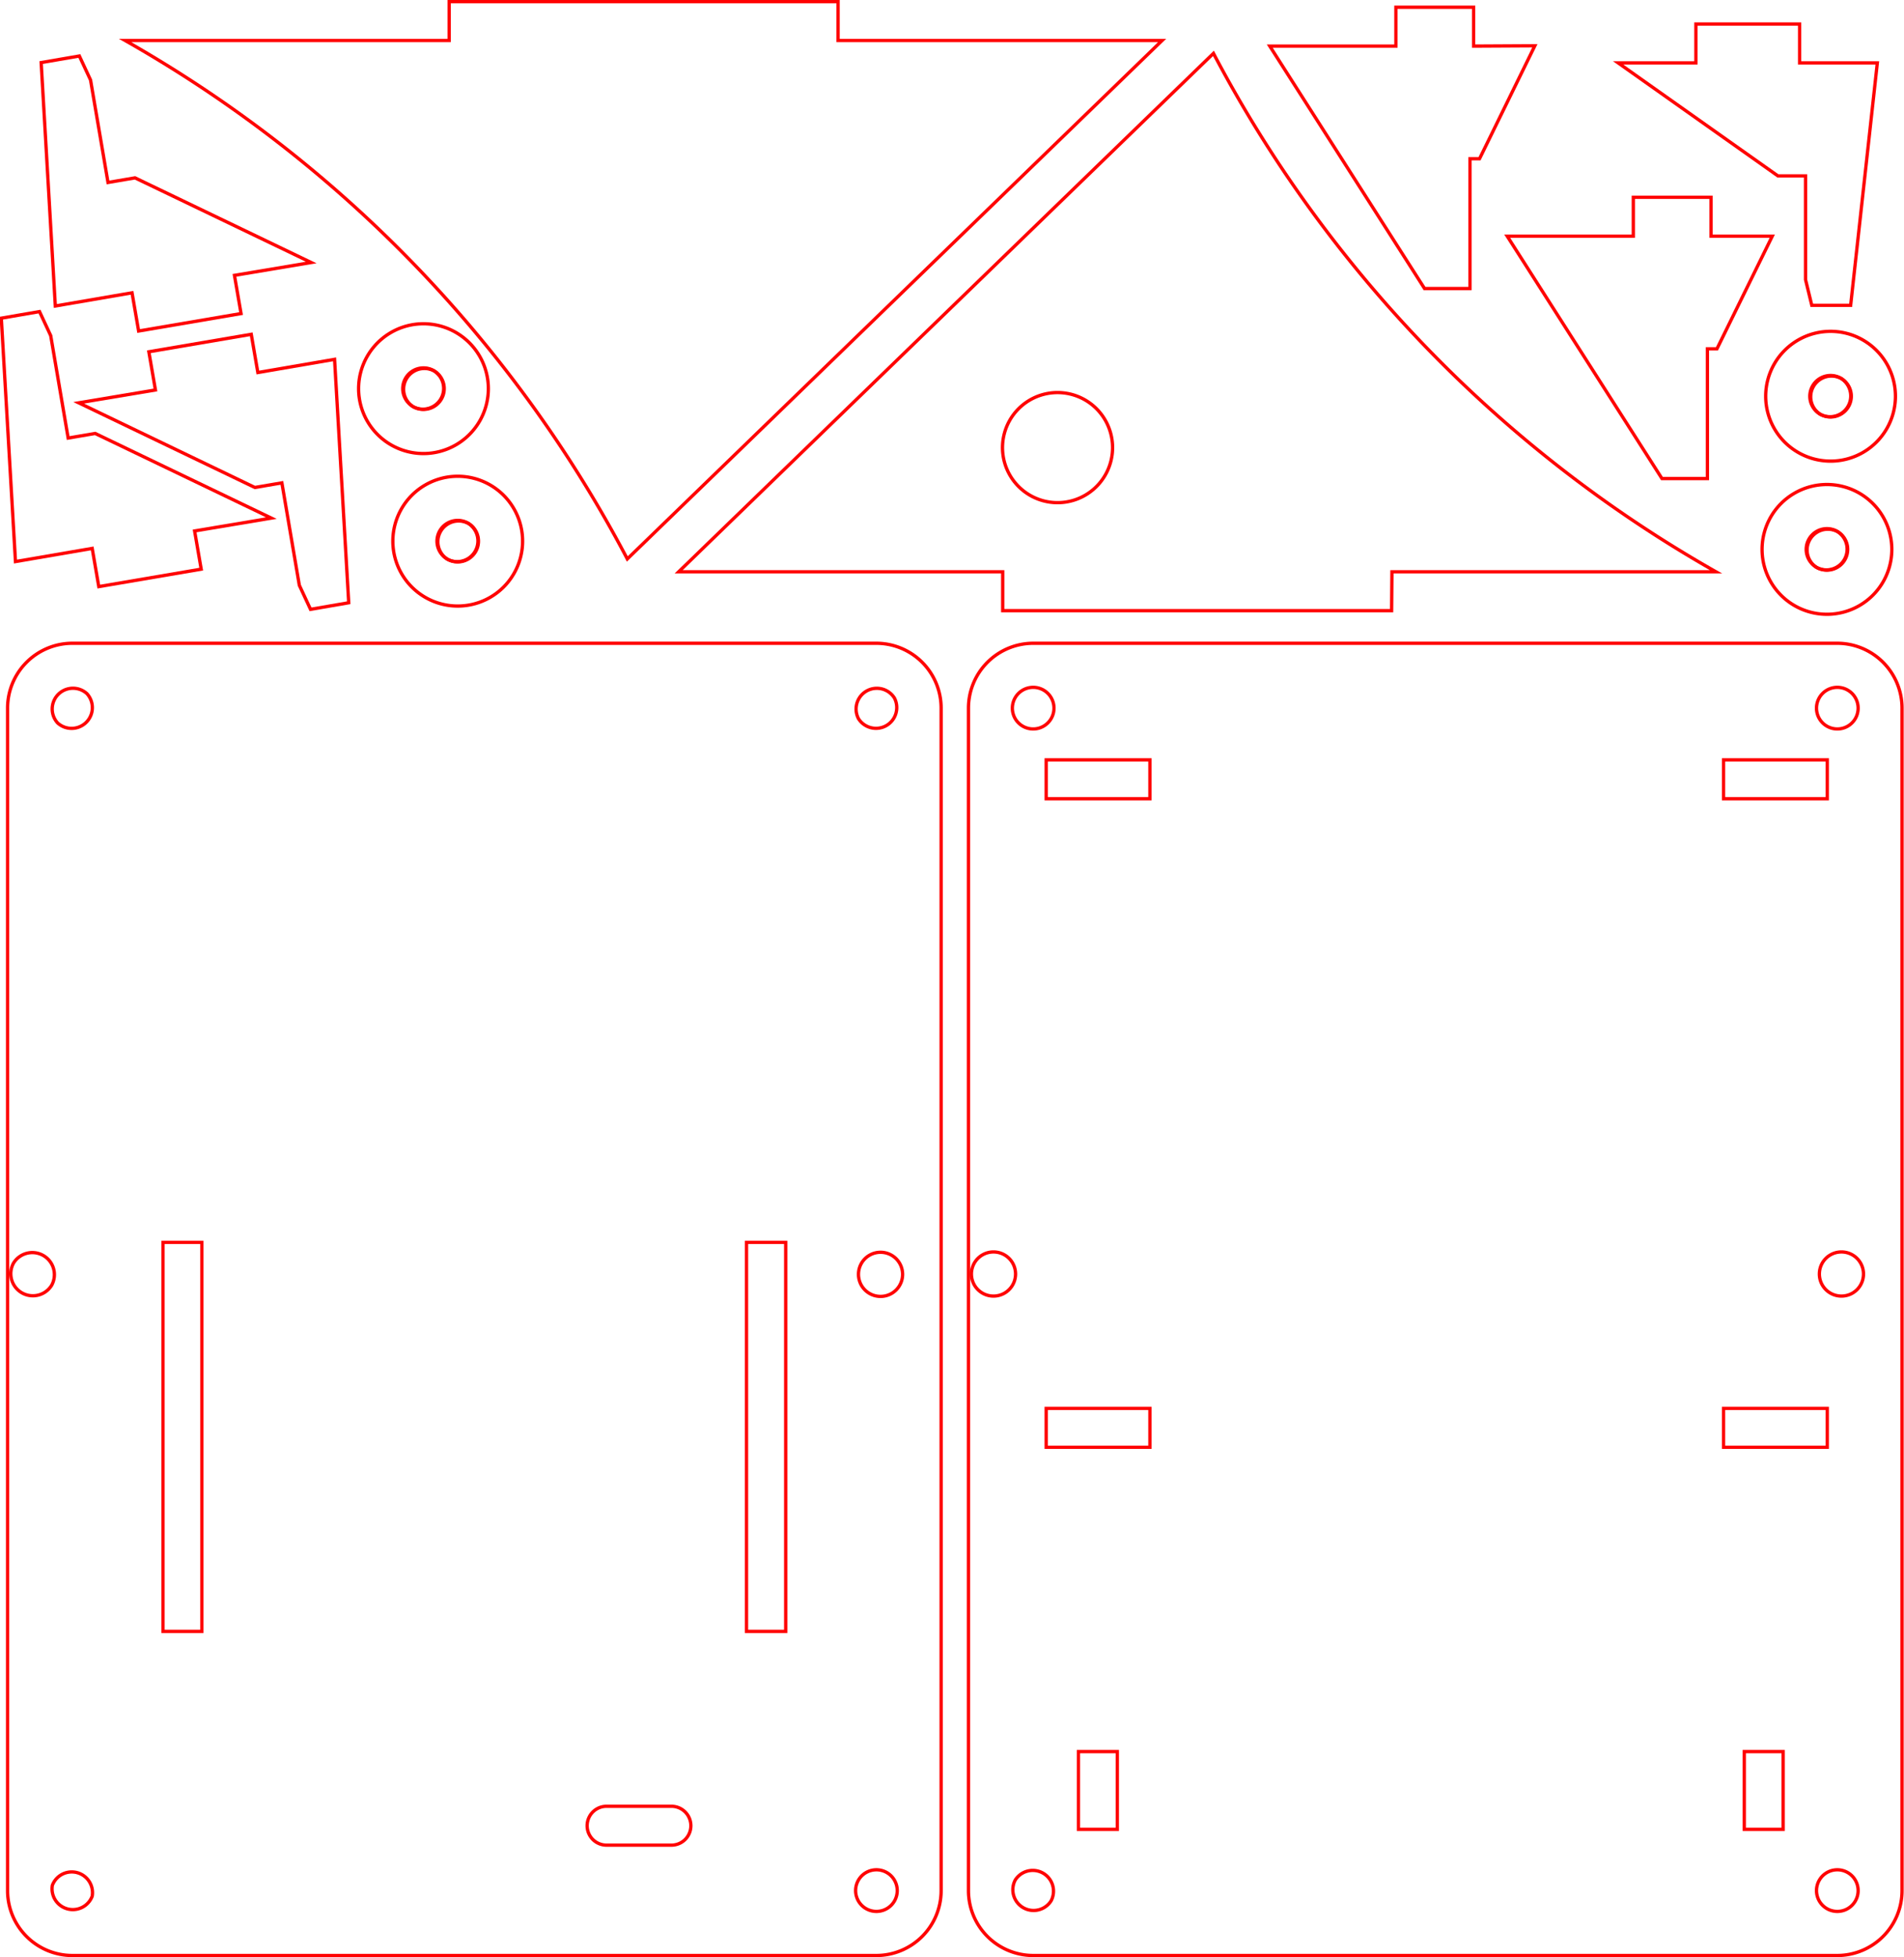 <?xml version="1.0" encoding="UTF-8" standalone="no"?>
<!-- ARC is A xrad yrad xrotation-degrees largearc sweep end_x end_y -->

<svg
   xmlns:shaper="http://www.shapertools.com/namespaces/shaper"
   xmlns:dc="http://purl.org/dc/elements/1.1/"
   xmlns:cc="http://creativecommons.org/ns#"
   xmlns:rdf="http://www.w3.org/1999/02/22-rdf-syntax-ns#"
   xmlns:svg="http://www.w3.org/2000/svg"
   xmlns="http://www.w3.org/2000/svg"
   xmlns:sodipodi="http://sodipodi.sourceforge.net/DTD/sodipodi-0.dtd"
   xmlns:inkscape="http://www.inkscape.org/namespaces/inkscape"
   enable-background="new 0 0 19.796 2.835"
   height="5.942in"
   width="5.782in"
   version="1.1"
   viewBox="0 0 5.782 5.942"
   x="0in"
   y="0in"
   shaper:sketchupaddin="2.2.1"
   id="svg68"
   sodipodi:docname="WT32_SC01_V0.2.svg"
   inkscape:version="0.92.1 r15371">
  <defs
     id="defs72" />
  <sodipodi:namedview
     pagecolor="#ffffff"
     bordercolor="#666666"
     borderopacity="1"
     objecttolerance="10"
     gridtolerance="10"
     guidetolerance="10"
     inkscape:pageopacity="0"
     inkscape:pageshadow="2"
     inkscape:window-width="1376"
     inkscape:window-height="779"
     id="namedview70"
     showgrid="false"
     fit-margin-top="0"
     fit-margin-left="0"
     fit-margin-right="0"
     fit-margin-bottom="0"
     inkscape:zoom="0.60407217"
     inkscape:cx="71.476293"
     inkscape:cy="368.62308"
     inkscape:window-x="584"
     inkscape:window-y="118"
     inkscape:window-maximized="0"
     inkscape:current-layer="svg68" />
  <title
     id="title2">WT32_SC01_V0.2 cut profile
</title>
  <desc
     id="desc4">Shaper cut profile from Sketchup model WT32_SC01_V0.2
</desc>
  <path
     d="m 3.529,0.123 h -0.984 v -0.118 h -1.181 v 0.118 H 0.38 A 3.893,3.893 0 0 1 1.905,1.697 Z"
     id="path12"
     style="fill:none;stroke:#ff0000;stroke-width:0.01;stroke-miterlimit:4;stroke-dasharray:none"
     inkscape:connector-curvature="0" />
  <path
     d="m 5.382,0.717 -0.168,0.342 h -0.029 v 0.394 h -0.138 l -0.47,-0.736 h 0.383 v -0.118 h 0.236 v 0.118 z"
     id="path18"
     style="fill:none;stroke:#ff0000;stroke-width:0.01;stroke-miterlimit:4;stroke-dasharray:none"
     inkscape:connector-curvature="0" />
  <path
     d="m 5.483,0.849 v -0.315 h -0.084 l -0.485,-0.343 h 0.236 v -0.118 h 0.315 v 0.118 h 0.236 l -0.081,0.736 h -0.118 z"
     id="path20"
     style="fill:none;stroke:#ff0000;stroke-width:0.01;stroke-miterlimit:4;stroke-dasharray:none"
     inkscape:connector-curvature="0" />
  <g
     id="g4646"
     transform="translate(-14.585,-0.981)">
    <path
       style="fill:none;stroke:#ff0000;stroke-width:0.01;stroke-miterlimit:4;stroke-dasharray:none"
       id="path10"
       transform="matrix(1,0,0,-1,0,2.835)"
       d="m 18.812,0.118 h 0.984 a 3.893,3.893 -152.245 0 0 -1.526,1.574 l -1.624,-1.574 h 0.984 V 0 h 1.181 z"
       inkscape:connector-curvature="0" />
    <path
       style="fill:none;stroke:#ff0000;stroke-width:0.01;stroke-miterlimit:4;stroke-dasharray:none"
       id="path24"
       transform="matrix(1,0,0,-1,0,2.835)"
       d="M 17.958,0.452 A 0.167,0.167 -15 0 1 17.635,0.538 0.167,0.167 -15 0 1 17.958,0.452 Z"
       inkscape:connector-curvature="0" />
  </g>
  <g
     id="g4638"
     transform="rotate(-90,6.726,3.785)">
    <path
       style="fill:none;stroke:#ff0000;stroke-width:0.01;stroke-miterlimit:4;stroke-dasharray:none"
       id="path8"
       transform="matrix(1,0,0,-1,0,2.835)"
       d="M 4.771,2.835 H 8.361 A 0.197,0.197 85.504 0 0 8.558,2.638 V 0.197 A 0.197,0.197 90 0 0 8.361,0 H 4.771 A 0.197,0.197 -94.498 0 0 4.574,0.197 v 2.441 a 0.197,0.197 142.078 0 0 0.197,0.197 z"
       inkscape:connector-curvature="0" />
    <path
       style="fill:none;stroke:#ff0000;stroke-width:0.01;stroke-miterlimit:4;stroke-dasharray:none"
       id="path26"
       transform="matrix(1,0,0,-1,0,2.835)"
       d="M 6.117,0.227 H 6.235 V 0.542 H 6.117 Z"
       inkscape:connector-curvature="0" />
    <path
       style="fill:none;stroke:#ff0000;stroke-width:0.01;stroke-miterlimit:4;stroke-dasharray:none"
       id="path30"
       transform="matrix(1,0,0,-1,0,2.835)"
       d="M 8.204,0.542 H 8.086 V 0.227 h 0.118 z"
       inkscape:connector-curvature="0" />
    <path
       style="fill:none;stroke:#ff0000;stroke-width:0.01;stroke-miterlimit:4;stroke-dasharray:none"
       id="path32"
       transform="matrix(1,0,0,-1,0,2.835)"
       d="M 6.235,2.284 V 2.599 H 6.117 V 2.284 Z"
       inkscape:connector-curvature="0" />
    <path
       style="fill:none;stroke:#ff0000;stroke-width:0.01;stroke-miterlimit:4;stroke-dasharray:none"
       id="path34"
       transform="matrix(1,0,0,-1,0,2.835)"
       d="M 8.086,2.284 H 8.204 V 2.599 H 8.086 Z"
       inkscape:connector-curvature="0" />
    <path
       style="fill:none;stroke:#ff0000;stroke-width:0.01;stroke-miterlimit:4;stroke-dasharray:none"
       id="path36"
       transform="matrix(1,0,0,-1,0,2.835)"
       d="M 5.193,0.361 V 0.479 H 4.957 V 0.361 Z"
       inkscape:connector-curvature="0" />
    <path
       style="fill:none;stroke:#ff0000;stroke-width:0.01;stroke-miterlimit:4;stroke-dasharray:none"
       id="path38"
       transform="matrix(1,0,0,-1,0,2.835)"
       d="M 5.193,2.383 V 2.501 H 4.957 V 2.383 Z"
       inkscape:connector-curvature="0" />
    <path
       style="fill:none;stroke:#ff0000;stroke-width:0.01;stroke-miterlimit:4;stroke-dasharray:none"
       id="path40"
       transform="matrix(1,0,0,-1,0,2.835)"
       d="m 6.643,2.826 a 0.067,0.067 90 0 0 0,-0.134 0.067,0.067 90 0 0 0,0.134 z"
       inkscape:connector-curvature="0" />
    <path
       style="fill:none;stroke:#ff0000;stroke-width:0.01;stroke-miterlimit:4;stroke-dasharray:none"
       id="path44"
       transform="matrix(1,0,0,-1,0,2.835)"
       d="m 6.643,0.117 a 0.067,0.067 90 0 0 0,0.134 0.067,0.067 90 0 0 0,-0.134 z"
       inkscape:connector-curvature="0" />
    <path
       style="fill:none;stroke:#ff0000;stroke-width:0.01;stroke-miterlimit:4;stroke-dasharray:none"
       id="path48"
       transform="matrix(1,0,0,-1,0,2.835)"
       d="M 4.74,2.584 A 0.063,0.063 -120 0 0 4.803,2.693 0.063,0.063 -120 0 0 4.74,2.584 Z"
       inkscape:connector-curvature="0" />
    <path
       style="fill:none;stroke:#ff0000;stroke-width:0.01;stroke-miterlimit:4;stroke-dasharray:none"
       id="path58"
       transform="matrix(1,0,0,-1,0,2.835)"
       d="M 4.71,0.18 A 0.063,0.063 -165 0 0 4.832,0.213 0.063,0.063 -165 0 0 4.71,0.18 Z"
       inkscape:connector-curvature="0" />
    <path
       style="fill:none;stroke:#ff0000;stroke-width:0.01;stroke-miterlimit:4;stroke-dasharray:none"
       id="path60"
       transform="matrix(1,0,0,-1,0,2.835)"
       d="M 8.422,2.655 A 0.063,0.063 15 0 0 8.3,2.622 0.063,0.063 15 0 0 8.422,2.655 Z"
       inkscape:connector-curvature="0" />
    <path
       style="fill:none;stroke:#ff0000;stroke-width:0.01;stroke-miterlimit:4;stroke-dasharray:none"
       id="path62"
       transform="matrix(1,0,0,-1,0,2.835)"
       d="M 8.422,0.213 A 0.063,0.063 15 0 1 8.3,0.18 0.063,0.063 15 0 1 8.422,0.213 Z"
       inkscape:connector-curvature="0" />
  </g>
  <g
     id="g4623"
     transform="rotate(-90,2.98,2.957)">
    <path
       style="fill:none;stroke:#ff0000;stroke-width:0.01;stroke-miterlimit:4;stroke-dasharray:none"
       id="path6"
       transform="matrix(1,0,0,-1,0,2.835)"
       d="M 0.197,0 H 3.787 A 0.197,0.197 0 0 1 3.984,0.197 V 2.638 A 0.197,0.197 0 0 1 3.787,2.835 H 0.197 A 0.197,0.197 -178.454 0 1 0,2.638 V 0.197 A 0.197,0.197 90 0 1 0.197,0 Z"
       inkscape:connector-curvature="0" />
    <path
       style="fill:none;stroke:#ff0000;stroke-width:0.01;stroke-miterlimit:4;stroke-dasharray:none"
       id="path14"
       transform="matrix(1,0,0,-1,0,2.835)"
       d="M 0.984,0.472 H 2.165 V 0.591 H 0.984 Z"
       inkscape:connector-curvature="0" />
    <path
       style="fill:none;stroke:#ff0000;stroke-width:0.01;stroke-miterlimit:4;stroke-dasharray:none"
       id="path16"
       transform="matrix(1,0,0,-1,0,2.835)"
       d="M 0.984,2.363 V 2.245 h 1.181 v 0.118 z"
       inkscape:connector-curvature="0" />
    <path
       style="fill:none;stroke:#ff0000;stroke-width:0.01;stroke-miterlimit:4;stroke-dasharray:none"
       id="path28"
       transform="matrix(1,0,0,-1,0,2.835)"
       d="m 0.335,1.016 a 0.059,0.059 -92.095 0 0 0.118,0 V 0.819 a 0.059,0.059 87.905 0 0 -0.118,0 z"
       inkscape:connector-curvature="0" />
    <path
       style="fill:none;stroke:#ff0000;stroke-width:0.01;stroke-miterlimit:4;stroke-dasharray:none"
       id="path42"
       transform="matrix(1,0,0,-1,0,2.835)"
       d="M 2.102,2.817 A 0.067,0.067 60 0 0 2.035,2.701 0.067,0.067 60 0 0 2.102,2.817 Z"
       inkscape:connector-curvature="0" />
    <path
       style="fill:none;stroke:#ff0000;stroke-width:0.01;stroke-miterlimit:4;stroke-dasharray:none"
       id="path46"
       transform="matrix(1,0,0,-1,0,2.835)"
       d="m 2.068,0.117 a 0.067,0.067 90 0 0 0,0.134 0.067,0.067 90 0 0 0,-0.134 z"
       inkscape:connector-curvature="0" />
    <path
       style="fill:none;stroke:#ff0000;stroke-width:0.01;stroke-miterlimit:4;stroke-dasharray:none"
       id="path52"
       transform="matrix(1,0,0,-1,0,2.835)"
       d="M 0.136,0.18 A 0.063,0.063 -165 0 0 0.258,0.213 0.063,0.063 -165 0 0 0.136,0.18 Z"
       inkscape:connector-curvature="0" />
    <path
       style="fill:none;stroke:#ff0000;stroke-width:0.01;stroke-miterlimit:4;stroke-dasharray:none"
       id="path54"
       transform="matrix(1,0,0,-1,0,2.835)"
       d="M 3.831,2.594 A 0.063,0.063 -45 0 0 3.742,2.683 0.063,0.063 -45 0 0 3.831,2.594 Z"
       inkscape:connector-curvature="0" />
    <path
       style="fill:none;stroke:#ff0000;stroke-width:0.01;stroke-miterlimit:4;stroke-dasharray:none"
       id="path56"
       transform="matrix(1,0,0,-1,0,2.835)"
       d="M 3.818,0.142 A 0.063,0.063 -60 0 0 3.755,0.251 0.063,0.063 -60 0 0 3.818,0.142 Z"
       inkscape:connector-curvature="0" />
    <path
       style="fill:none;stroke:#ff0000;stroke-width:0.01;stroke-miterlimit:4;stroke-dasharray:none"
       id="path64"
       transform="matrix(1,0,0,-1,0,2.835)"
       d="M 0.213,2.699 A 0.063,0.063 75 0 0 0.18,2.578 0.063,0.063 75 0 0 0.213,2.699 Z"
       inkscape:connector-curvature="0" />
  </g>
  <g
     id="g4694"
     transform="translate(-6.56,-1.435)">
    <path
       style="fill:none;stroke:#ff0000;stroke-width:0.01;stroke-miterlimit:4;stroke-dasharray:none"
       id="path22"
       transform="matrix(1,0,0,-1,0,2.835)"
       d="m 12.119,0 a 0.197,0.197 90 0 0 0,0.394 0.197,0.197 90 0 0 0,-0.394 z"
       inkscape:connector-curvature="0" />
    <g
       id="g4642">
      <path
         d="m 12.119,0.26 a 0.063,0.063 90 0 0 0,-0.126 0.063,0.063 90 0 0 0,0.126 z"
         transform="matrix(1,0,0,-1,0,2.835)"
         id="path50"
         style="fill:none;stroke:#ff0000;stroke-width:0.01;stroke-miterlimit:4;stroke-dasharray:none"
         inkscape:connector-curvature="0" />
      <path
         d="m 12.088,0.142 a 0.063,0.063 -120 0 0 0.063,0.109 0.063,0.063 -120 0 0 -0.063,-0.109 z"
         transform="matrix(1,0,0,-1,0,2.835)"
         id="path66"
         style="fill:none;stroke:#ff0000;stroke-width:0.01;stroke-miterlimit:4;stroke-dasharray:none"
         inkscape:connector-curvature="0" />
    </g>
  </g>
  <path
     inkscape:connector-curvature="0"
     d="m 4.661,0.139 -0.168,0.343 h -0.029 v 0.394 h -0.138 l -0.47,-0.736 h 0.383 v -0.118 h 0.236 v 0.118 z"
     id="path18-3"
     style="fill:none;stroke:#ff0000;stroke-width:0.01;stroke-miterlimit:4;stroke-dasharray:none" />
  <path
     inkscape:connector-curvature="0"
     d="m 0.154,1.019 0.053,0.311 0.082,-0.014 0.535,0.257 -0.233,0.039 0.02,0.116 -0.311,0.053 -0.02,-0.116 -0.233,0.04 -0.043,-0.739 0.116,-0.02 z"
     id="path20-4"
     style="fill:none;stroke:#ff0000;stroke-width:0.01;stroke-miterlimit:4;stroke-dasharray:none" />
  <path
     inkscape:connector-curvature="0"
     d="m 0.909,1.777 -0.053,-0.311 -0.082,0.014 -0.535,-0.257 0.233,-0.039 -0.02,-0.116 0.311,-0.053 0.02,0.116 0.233,-0.04 0.043,0.739 -0.116,0.02 z"
     id="path20-7"
     style="fill:none;stroke:#ff0000;stroke-width:0.01;stroke-miterlimit:4;stroke-dasharray:none" />
  <path
     inkscape:connector-curvature="0"
     d="m 0.275,0.243 0.053,0.311 0.082,-0.014 0.535,0.257 -0.233,0.039 0.02,0.116 -0.311,0.053 -0.02,-0.116 -0.233,0.04 -0.043,-0.739 0.116,-0.02 z"
     id="path20-0"
     style="fill:none;stroke:#ff0000;stroke-width:0.01;stroke-miterlimit:4;stroke-dasharray:none" />
  <g
     transform="translate(-6.571,-0.97)"
     id="g4694-4">
    <path
       inkscape:connector-curvature="0"
       style="fill:none;stroke:#ff0000;stroke-width:0.01;stroke-miterlimit:4;stroke-dasharray:none"
       id="path22-2"
       transform="matrix(1,0,0,-1,0,2.835)"
       d="m 12.119,0 a 0.197,0.197 90 0 0 0,0.394 0.197,0.197 90 0 0 0,-0.394 z" />
    <g
       id="g4642-9">
      <path
         inkscape:connector-curvature="0"
         d="m 12.119,0.26 a 0.063,0.063 90 0 0 0,-0.126 0.063,0.063 90 0 0 0,0.126 z"
         transform="matrix(1,0,0,-1,0,2.835)"
         id="path50-8"
         style="fill:none;stroke:#ff0000;stroke-width:0.01;stroke-miterlimit:4;stroke-dasharray:none" />
      <path
         inkscape:connector-curvature="0"
         d="m 12.088,0.142 a 0.063,0.063 -120 0 0 0.063,0.109 0.063,0.063 -120 0 0 -0.063,-0.109 z"
         transform="matrix(1,0,0,-1,0,2.835)"
         id="path66-7"
         style="fill:none;stroke:#ff0000;stroke-width:0.01;stroke-miterlimit:4;stroke-dasharray:none" />
    </g>
  </g>
  <g
     transform="translate(-10.833,-1.458)"
     id="g4694-3">
    <path
       inkscape:connector-curvature="0"
       style="fill:none;stroke:#ff0000;stroke-width:0.01;stroke-miterlimit:4;stroke-dasharray:none"
       id="path22-5"
       transform="matrix(1,0,0,-1,0,2.835)"
       d="m 12.119,0 a 0.197,0.197 90 0 0 0,0.394 0.197,0.197 90 0 0 0,-0.394 z" />
    <g
       id="g4642-97">
      <path
         inkscape:connector-curvature="0"
         d="m 12.119,0.26 a 0.063,0.063 90 0 0 0,-0.126 0.063,0.063 90 0 0 0,0.126 z"
         transform="matrix(1,0,0,-1,0,2.835)"
         id="path50-6"
         style="fill:none;stroke:#ff0000;stroke-width:0.01;stroke-miterlimit:4;stroke-dasharray:none" />
      <path
         inkscape:connector-curvature="0"
         d="m 12.088,0.142 a 0.063,0.063 -120 0 0 0.063,0.109 0.063,0.063 -120 0 0 -0.063,-0.109 z"
         transform="matrix(1,0,0,-1,0,2.835)"
         id="path66-8"
         style="fill:none;stroke:#ff0000;stroke-width:0.01;stroke-miterlimit:4;stroke-dasharray:none" />
    </g>
  </g>
  <g
     transform="translate(-10.729,-0.995)"
     id="g4694-32">
    <path
       inkscape:connector-curvature="0"
       style="fill:none;stroke:#ff0000;stroke-width:0.01;stroke-miterlimit:4;stroke-dasharray:none"
       id="path22-0"
       transform="matrix(1,0,0,-1,0,2.835)"
       d="m 12.119,0 a 0.197,0.197 90 0 0 0,0.394 0.197,0.197 90 0 0 0,-0.394 z" />
    <g
       id="g4642-4">
      <path
         inkscape:connector-curvature="0"
         d="m 12.119,0.26 a 0.063,0.063 90 0 0 0,-0.126 0.063,0.063 90 0 0 0,0.126 z"
         transform="matrix(1,0,0,-1,0,2.835)"
         id="path50-3"
         style="fill:none;stroke:#ff0000;stroke-width:0.01;stroke-miterlimit:4;stroke-dasharray:none" />
      <path
         inkscape:connector-curvature="0"
         d="m 12.088,0.142 a 0.063,0.063 -120 0 0 0.063,0.109 0.063,0.063 -120 0 0 -0.063,-0.109 z"
         transform="matrix(1,0,0,-1,0,2.835)"
         id="path66-1"
         style="fill:none;stroke:#ff0000;stroke-width:0.01;stroke-miterlimit:4;stroke-dasharray:none" />
    </g>
  </g>
</svg>
